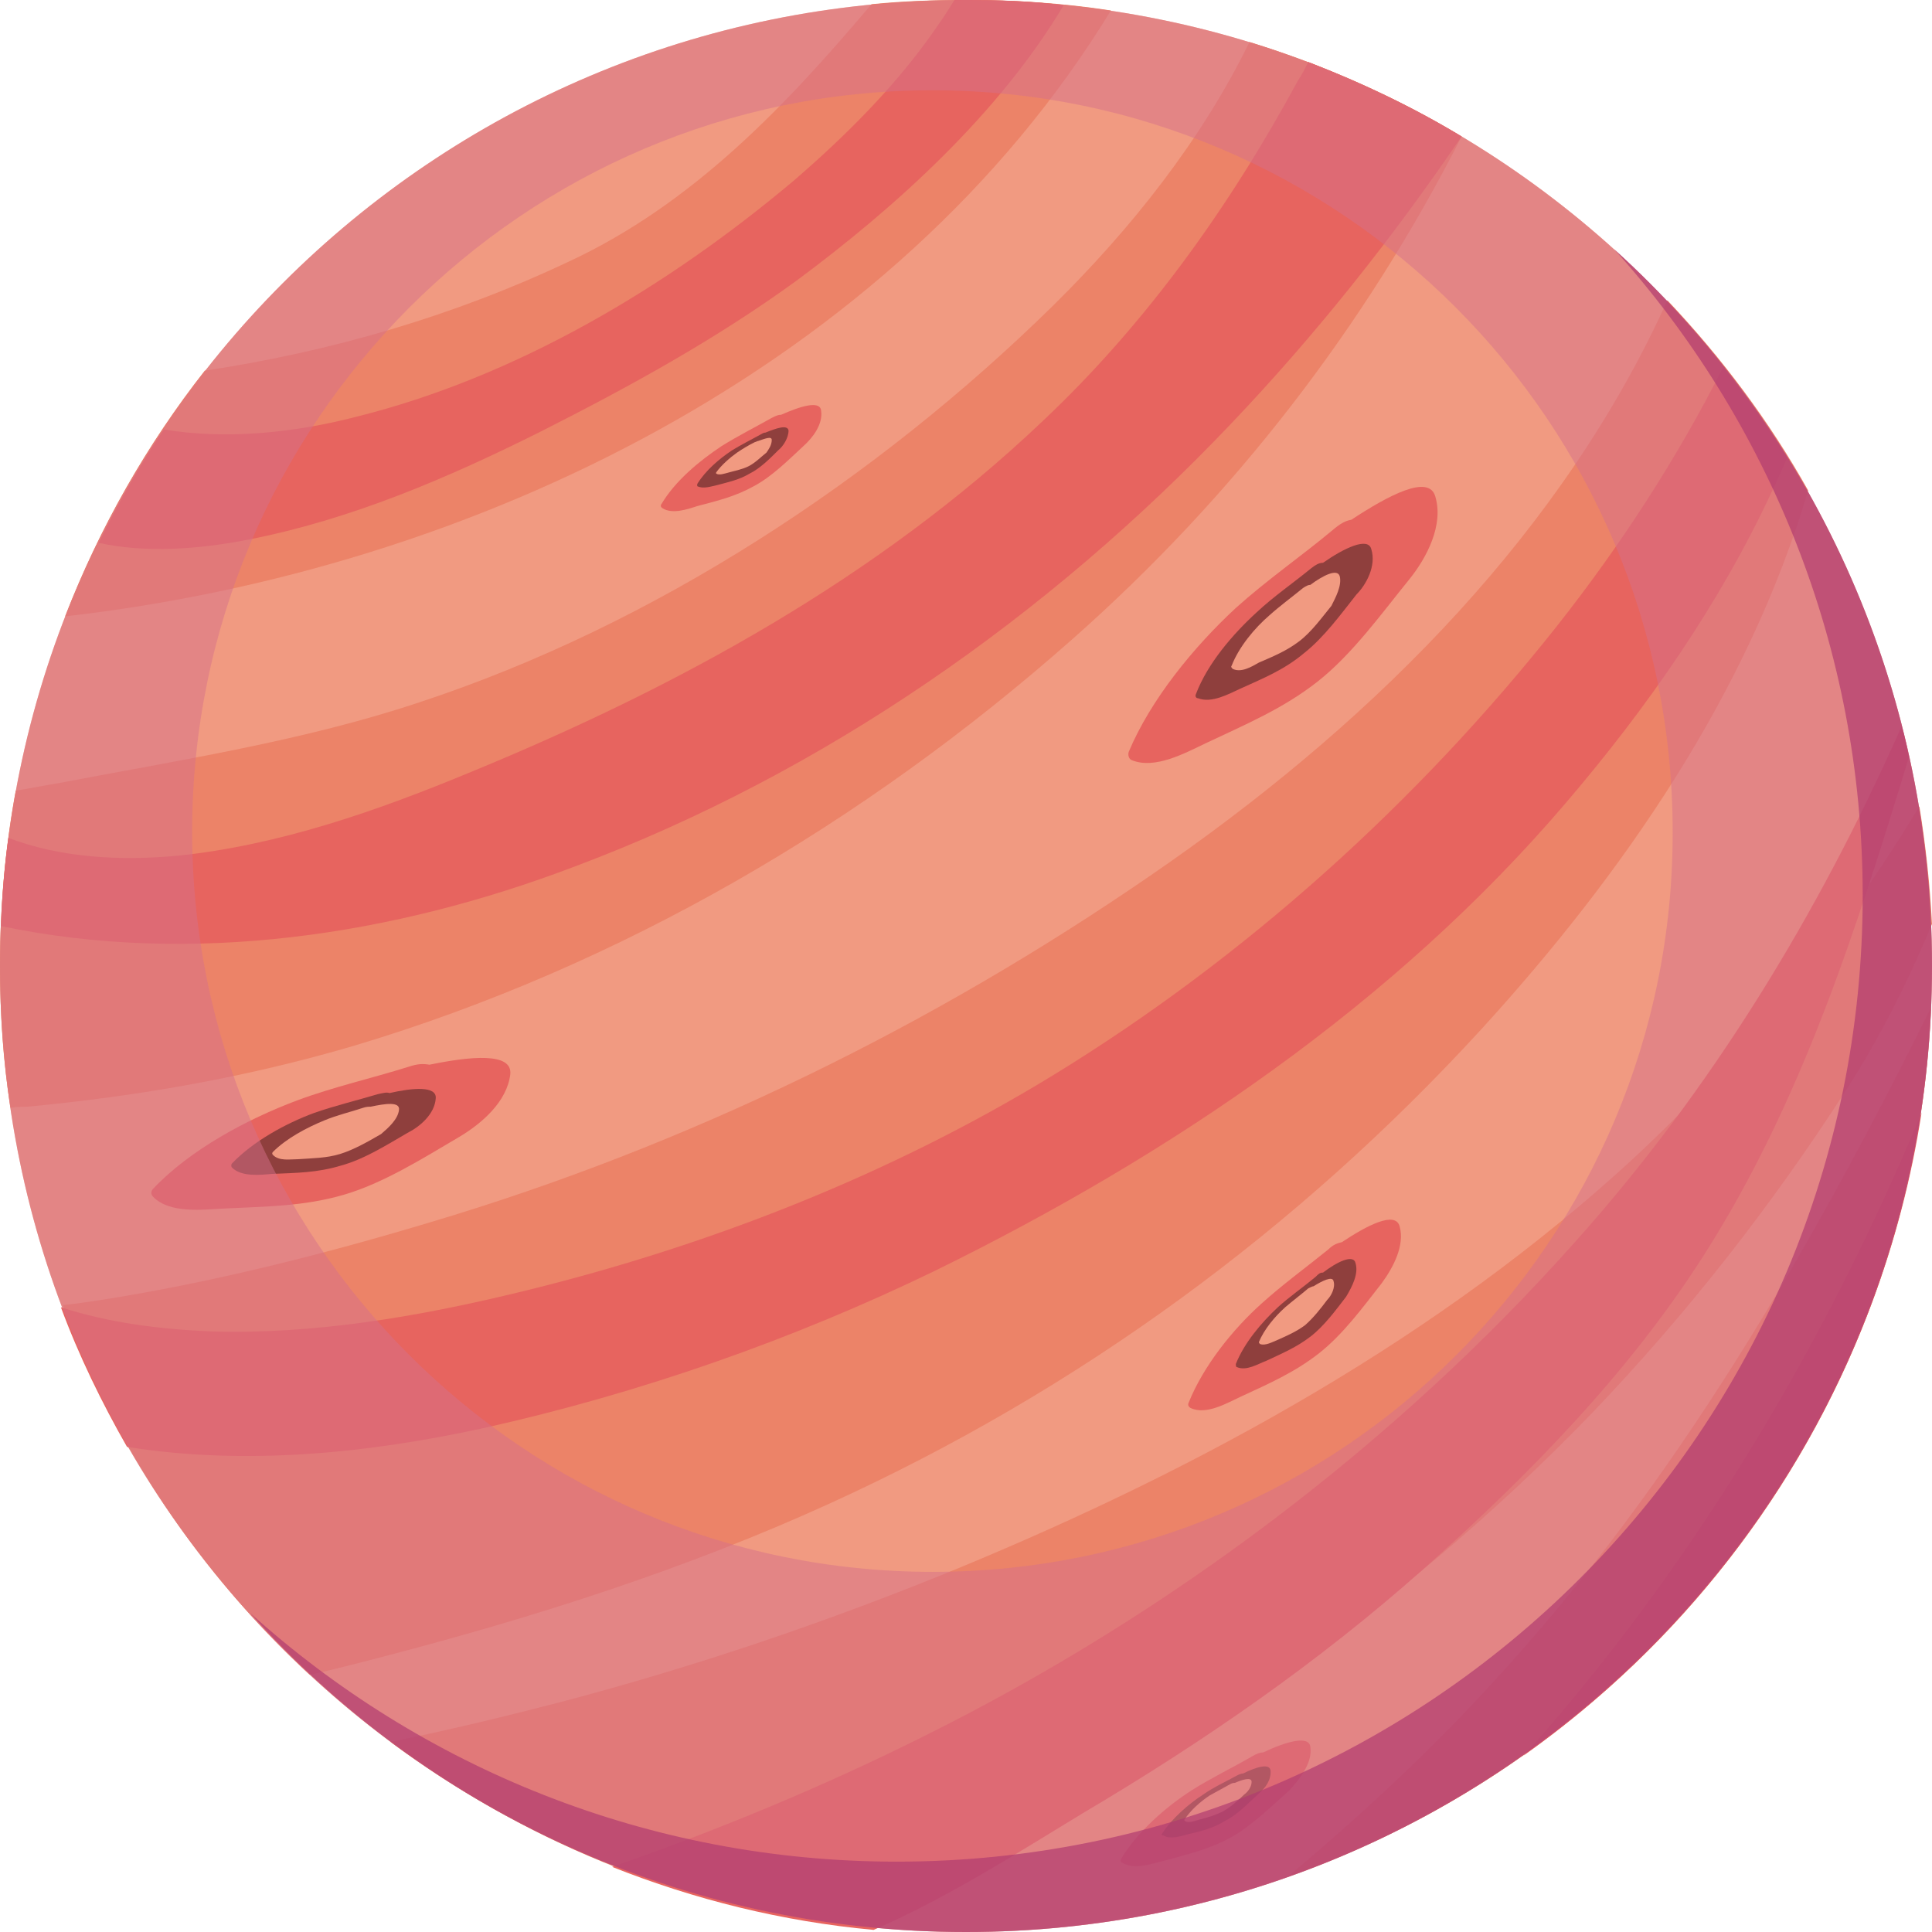 <svg width="184" height="184" viewBox="0 0 184 184" fill="none" xmlns="http://www.w3.org/2000/svg">
<g clip-path="url(#clip0_31_2018)">
<path d="M92 0C41.2 0 0 41.2 0 92C0 142.8 41.2 184 92 184C142.8 184 184 142.8 184 92C184 41.2 142.9 0 92 0Z" fill="#F19A81"/>
<path d="M105.8 1C101.3 0.3 96.7 0 92 0C89 0 86 0.1 83 0.4C74.8 10.1 66 19.4 54.2 24.9C43.2 30.1 31.5 33.5 19.5 35.3C14 42.3 9.5 50.2 6.2 58.7C45 54.3 85.1 34.9 105.8 1Z" fill="#EC8368"/>
<path d="M2.6 105.4C13.2 104.4 23.5 102.6 33.7 99.6C59.1 92 82.3 78.4 102.1 60.9C117.5 47.3 130 31.1 139.2 13C132.9 9.2 126.1 6.2 119 4C114.4 13.4 107.7 21.8 100.3 29.1C83.5 45.6 62.4 59.5 39.9 66.9C28.8 70.6 17 72.4 5.5 74.6C4.2 74.8 2.8 75.1 1.5 75.3C0.5 80.7 0 86.3 0 92C0 96.6 0.3 101.1 1 105.5C1.7 105.4 2.3 105.4 2.6 105.4Z" fill="#EC8368"/>
<path d="M86.4 180.6C110.4 169.1 133.1 153.8 151.6 134.6C160.6 125.2 168.6 115 175.7 104C179 98.9 181.7 93.5 184 88C183.8 84.2 183.4 80.5 182.8 76.8C175.4 89.1 166.2 100.4 155.7 110.2C137.2 127.3 114.6 139.7 91.4 149.3C79 154.4 66.3 158.7 53.4 162.1C48 163.5 42.6 164.8 37.2 165.9C49.6 175.1 64.4 181.4 80.5 183.4C82.4 182.4 84.4 181.5 86.4 180.6Z" fill="#EC8368"/>
<path d="M183.9 96C172.5 118.9 159.7 141.2 142.3 160.1C136.2 166.8 129.6 172.9 122.7 178.7C157.3 166.6 182.3 134.3 183.9 96C183.9 96 184 96 183.9 96Z" fill="#EC8368"/>
<path d="M29.5 159.5C31.8 159 34.1 158.4 36.4 157.8C51 154 65.4 149.4 79 143.2C102.7 132.4 123.5 117.2 141.1 98C154.6 83.2 166.5 66 172.2 46.7C168.5 40.1 164 34.1 158.8 28.6C148.9 50.5 131.3 68.1 111.7 81.9C90.8 96.6 67.6 108.2 43.3 115.7C32.9 118.9 22.2 121.7 11.5 123.5C9.7 123.8 7.8 124.1 6 124.3C10.9 137.8 19.1 149.9 29.5 159.5Z" fill="#EC8368"/>
<path d="M23.6 51.4C33.4 49.5 42.7 45.5 51.5 41.1C60 36.8 68.2 32.3 75.9 26.7C85.2 19.8 95.1 10.9 101.3 0.5C98.3 0.1 95.2 0 92 0C91.6 0 91.2 0 90.9 0C90.4 0.8 89.9 1.6 89.4 2.3C85.6 7.9 80.7 12.8 75.6 17.2C63.6 27.3 49.2 35.9 33.9 39.7C28.1 41.2 21.6 41.9 15.6 40.9C13.3 44.3 11.2 48 9.4 51.7C13.9 52.7 19 52.3 23.6 51.4Z" fill="#E7645F"/>
<path d="M54.8 82.5C78.5 73.6 99.8 58.7 117.2 40.4C125.3 31.9 132.6 22.7 139.2 13C134.6 10.2 129.7 7.9 124.6 5.9C124.3 6.5 124 7.1 123.6 7.7C117.1 19.7 109.1 30.9 99.2 40.2C83.6 55 64.6 65.4 44.9 73.5C36 77.2 26.6 80.5 16.9 81.5C11.4 82 5.8 81.7 0.8 79.8C0.4 82.6 0.2 85.4 0.1 88.2C18.3 92 37.5 89.1 54.8 82.5Z" fill="#E7645F"/>
<path d="M46.1 136C60.9 132.7 75.5 127.6 89.1 121C111.5 110 132.8 95.6 149.1 76.5C156.8 67.5 163.8 57.5 168.8 46.7C169.3 45.7 169.7 44.7 170.2 43.6C168.3 40.6 166.3 37.7 164.1 35C159.7 43.7 154.3 52 148.3 59.6C135 76.4 118.6 91.2 100.3 102.4C84.6 112 67.1 118.8 49.3 123.1C39.8 125.4 29.9 127.1 20.1 126.8C15.3 126.6 10.4 126 5.8 124.5C7.5 129.1 9.7 133.6 12.1 137.8C23.4 139.6 35.1 138.4 46.1 136Z" fill="#E7645F"/>
<path d="M103.1 172.7C114.6 165.9 125.6 158.3 135.6 149.4C145.6 140.5 155.1 130.8 162.3 119.5C171.6 104.9 176.8 88.5 181.8 72.1C181.6 71.1 181.4 70.1 181.1 69.2C173.2 87 163 103.8 149.9 118.4C132.7 137.7 111.2 153.8 88.1 165.3C78.5 170.1 68.4 174.3 58.3 177.8C66.1 180.9 74.5 183 83.2 183.8C90.3 180.7 97 176.4 103.1 172.7Z" fill="#E7645F"/>
<path d="M146.9 165.2C146.3 165.9 145.7 166.5 145.1 167.2C165 153.1 179.1 131.2 183 106C174.1 127.4 162.1 147.7 146.9 165.2Z" fill="#E7645F"/>
<path d="M136.7 47.3C136.1 45.1 132.2 47.2 128.7 49.5C128.1 49.6 127.6 49.9 126.9 50.5C123.9 53 120.7 55.2 117.7 57.9C113.7 61.6 109.6 66.6 107.5 71.6C107.4 71.9 107.5 72.3 107.8 72.4C110 73.3 112.9 71.7 114.8 70.8C118.6 69 122.2 67.5 125.5 64.9C128.8 62.3 131.6 58.4 134.2 55.2C135.9 53.1 137.5 50 136.7 47.3Z" fill="#E7645F"/>
<path d="M130.6 52.3C130.3 51.1 128 52.2 126 53.6C125.6 53.6 125.3 53.8 124.9 54.1C123.2 55.5 121.3 56.8 119.7 58.3C117.4 60.4 115 63.2 113.9 66.1C113.8 66.3 113.9 66.5 114.1 66.5C115.4 67 117 66.1 118.1 65.6C120.3 64.6 122.3 63.8 124.2 62.2C126.1 60.7 127.7 58.5 129.2 56.6C130.1 55.7 131.1 53.9 130.6 52.3Z" fill="#8F3F3D"/>
<path d="M127.6 54.9C127.4 54.1 126 54.8 124.8 55.7C124.6 55.7 124.4 55.8 124.1 56C123 56.9 121.9 57.7 120.9 58.6C119.5 59.8 118 61.6 117.3 63.4C117.2 63.5 117.3 63.6 117.4 63.7C118.2 64.1 119.2 63.5 119.9 63.1C121.3 62.5 122.5 62 123.7 61.1C124.9 60.2 125.9 58.8 126.8 57.7C127.2 56.9 127.8 55.8 127.6 54.9Z" fill="#F19A81"/>
<path d="M133.3 116.8C132.9 115.3 130.2 116.7 127.8 118.3C127.4 118.4 127 118.5 126.5 119C124.4 120.7 122.2 122.3 120.2 124.1C117.4 126.6 114.6 130.1 113.2 133.6C113.1 133.8 113.2 134 113.4 134.1C114.9 134.8 116.9 133.6 118.2 133C120.8 131.8 123.3 130.7 125.6 128.9C127.9 127.1 129.8 124.5 131.6 122.2C132.7 120.7 133.8 118.6 133.3 116.8Z" fill="#E7645F"/>
<path d="M129.1 120.3C128.9 119.4 127.3 120.2 126 121.2C125.7 121.2 125.6 121.3 125.3 121.6C124.1 122.6 122.8 123.5 121.7 124.5C120.1 126 118.5 127.9 117.7 129.9C117.7 130 117.7 130.2 117.8 130.2C118.7 130.6 119.8 129.9 120.6 129.6C122.1 128.9 123.5 128.3 124.8 127.3C126.1 126.3 127.2 124.8 128.2 123.5C128.8 122.5 129.4 121.3 129.1 120.3Z" fill="#8F3F3D"/>
<path d="M127 122C126.9 121.5 125.9 122 125.1 122.5C125 122.5 124.8 122.6 124.6 122.7C123.9 123.3 123.1 123.9 122.4 124.5C121.4 125.4 120.4 126.6 119.9 127.8C119.9 127.9 119.9 127.9 120 128C120.5 128.2 121.2 127.8 121.7 127.6C122.6 127.2 123.5 126.8 124.3 126.2C125.1 125.5 125.8 124.6 126.4 123.8C126.8 123.4 127.2 122.6 127 122Z" fill="#F19A81"/>
<path d="M124.8 166.4C124.7 165.2 122.4 165.9 120.3 166.9C120 166.9 119.7 167 119.2 167.3C117.3 168.4 115.4 169.3 113.5 170.5C111 172.1 108.3 174.5 106.8 177C106.7 177.1 106.7 177.4 106.9 177.4C108 178.1 109.7 177.5 110.9 177.2C113.1 176.6 115.2 176.1 117.2 175C119.2 173.9 121.1 172 122.8 170.5C123.8 169.4 125 167.9 124.8 166.4Z" fill="#E7645F"/>
<path d="M121 168.6C120.9 167.9 119.6 168.3 118.4 168.9C118.2 168.9 118 169 117.8 169.1C116.7 169.7 115.6 170.2 114.6 170.9C113.2 171.8 111.6 173.2 110.7 174.6C110.6 174.7 110.6 174.8 110.8 174.8C111.4 175.2 112.4 174.9 113.1 174.7C114.4 174.4 115.6 174.1 116.7 173.4C117.9 172.8 118.9 171.7 119.9 170.8C120.5 170.3 121.1 169.5 121 168.6Z" fill="#8F3F3D"/>
<path d="M119.2 169.7C119.2 169.2 118.3 169.5 117.6 169.8C117.5 169.8 117.4 169.8 117.2 169.9C116.5 170.3 115.9 170.6 115.2 171C114.3 171.6 113.4 172.4 112.8 173.3V173.4C113.2 173.7 113.8 173.4 114.2 173.3C115 173.1 115.7 172.9 116.5 172.5C117.2 172.1 117.9 171.5 118.5 170.9C118.8 170.7 119.2 170.2 119.2 169.7Z" fill="#F19A81"/>
<path d="M78.2 39.1C78.1 38.1 76.2 38.7 74.4 39.5C74.1 39.5 73.9 39.6 73.5 39.8C71.9 40.7 70.3 41.5 68.7 42.5C66.6 43.9 64.3 45.8 63 48C62.9 48.1 62.9 48.3 63.1 48.4C64 49 65.5 48.5 66.4 48.2C68.3 47.7 70 47.3 71.8 46.3C73.5 45.4 75.1 43.8 76.5 42.5C77.4 41.7 78.4 40.4 78.2 39.1Z" fill="#E7645F"/>
<path d="M75.1 41C75 40.4 73.9 40.8 72.9 41.2C72.7 41.2 72.6 41.3 72.4 41.4C71.5 41.9 70.5 42.4 69.7 42.9C68.5 43.7 67.2 44.8 66.4 46.1C66.4 46.2 66.4 46.3 66.4 46.3C67 46.6 67.8 46.3 68.3 46.2C69.4 45.9 70.4 45.7 71.4 45.1C72.4 44.6 73.3 43.7 74.1 42.9C74.6 42.5 75.1 41.7 75.1 41Z" fill="#8F3F3D"/>
<path d="M73.5 41.9C73.5 41.5 72.8 41.8 72.2 42C72.1 42 72 42.1 71.9 42.1C71.3 42.4 70.8 42.7 70.2 43.1C69.5 43.6 68.7 44.3 68.2 45C68.2 45.1 68.2 45.1 68.2 45.1C68.5 45.3 69 45.1 69.4 45C70.1 44.8 70.7 44.7 71.3 44.4C71.9 44.1 72.5 43.5 73 43.1C73.2 42.8 73.5 42.4 73.5 41.9Z" fill="#F19A81"/>
<path d="M48.6 102.3C48.8 100.2 44.8 100.6 40.9 101.4C40.3 101.3 39.8 101.3 38.9 101.6C35.4 102.7 31.8 103.5 28.3 104.8C23.5 106.6 18.1 109.5 14.6 113.2C14.4 113.4 14.3 113.7 14.6 114C16.2 115.6 19.3 115.2 21.3 115.1C25.3 114.9 28.9 114.9 32.7 113.8C36.5 112.7 40.3 110.3 43.7 108.3C45.9 107 48.3 104.9 48.6 102.3Z" fill="#E7645F"/>
<path d="M41.5 104.6C41.6 103.4 39.3 103.6 37.1 104.1C36.8 104 36.5 104.1 36 104.2C34 104.8 31.9 105.3 29.9 106C27.2 107 24.1 108.7 22.1 110.8C22 110.9 22 111.1 22.1 111.2C23 112.1 24.8 111.9 25.9 111.8C28.2 111.7 30.2 111.7 32.5 111C34.7 110.4 36.9 109 38.8 107.9C40 107.3 41.4 106.1 41.5 104.6Z" fill="#8F3F3D"/>
<path d="M38 105.7C38.1 104.9 36.7 105.1 35.3 105.4C35.1 105.4 34.9 105.4 34.6 105.5C33.4 105.9 32.1 106.2 30.9 106.7C29.2 107.4 27.3 108.4 26 109.7C25.9 109.8 25.9 109.9 26 110C26.6 110.6 27.6 110.4 28.4 110.4C29.8 110.3 31.1 110.3 32.4 109.9C33.7 109.5 35.1 108.7 36.3 108C37 107.4 37.9 106.6 38 105.7Z" fill="#F19A81"/>
<path opacity="0.5" d="M92 0C41.2 0 0 41.2 0 92C0 142.8 41.2 184 92 184C142.8 184 184 142.8 184 92C184 41.2 142.9 0 92 0ZM88.8 149.7C49.9 149.7 18.3 118.1 18.3 79.2C18.3 40.3 49.9 8.6 88.8 8.6C127.7 8.6 159.3 40.2 159.3 79.2C159.4 118.1 127.8 149.7 88.8 149.7Z" fill="#D7708A"/>
<path opacity="0.7" d="M153.7 23.7C168.4 40 177.4 61.6 177.4 85.3C177.4 136.1 136.2 177.3 85.4 177.3C61.7 177.3 40.1 168.3 23.8 153.6C40.5 172.3 64.9 184 92 184C142.8 184 184 142.8 184 92C184 64.9 172.3 40.5 153.7 23.7Z" fill="#B13B70"/>
</g>
<defs>
<clipPath id="clip0_31_2018">
<rect width="184" height="184" fill="white"/>
</clipPath>
</defs>
</svg>
